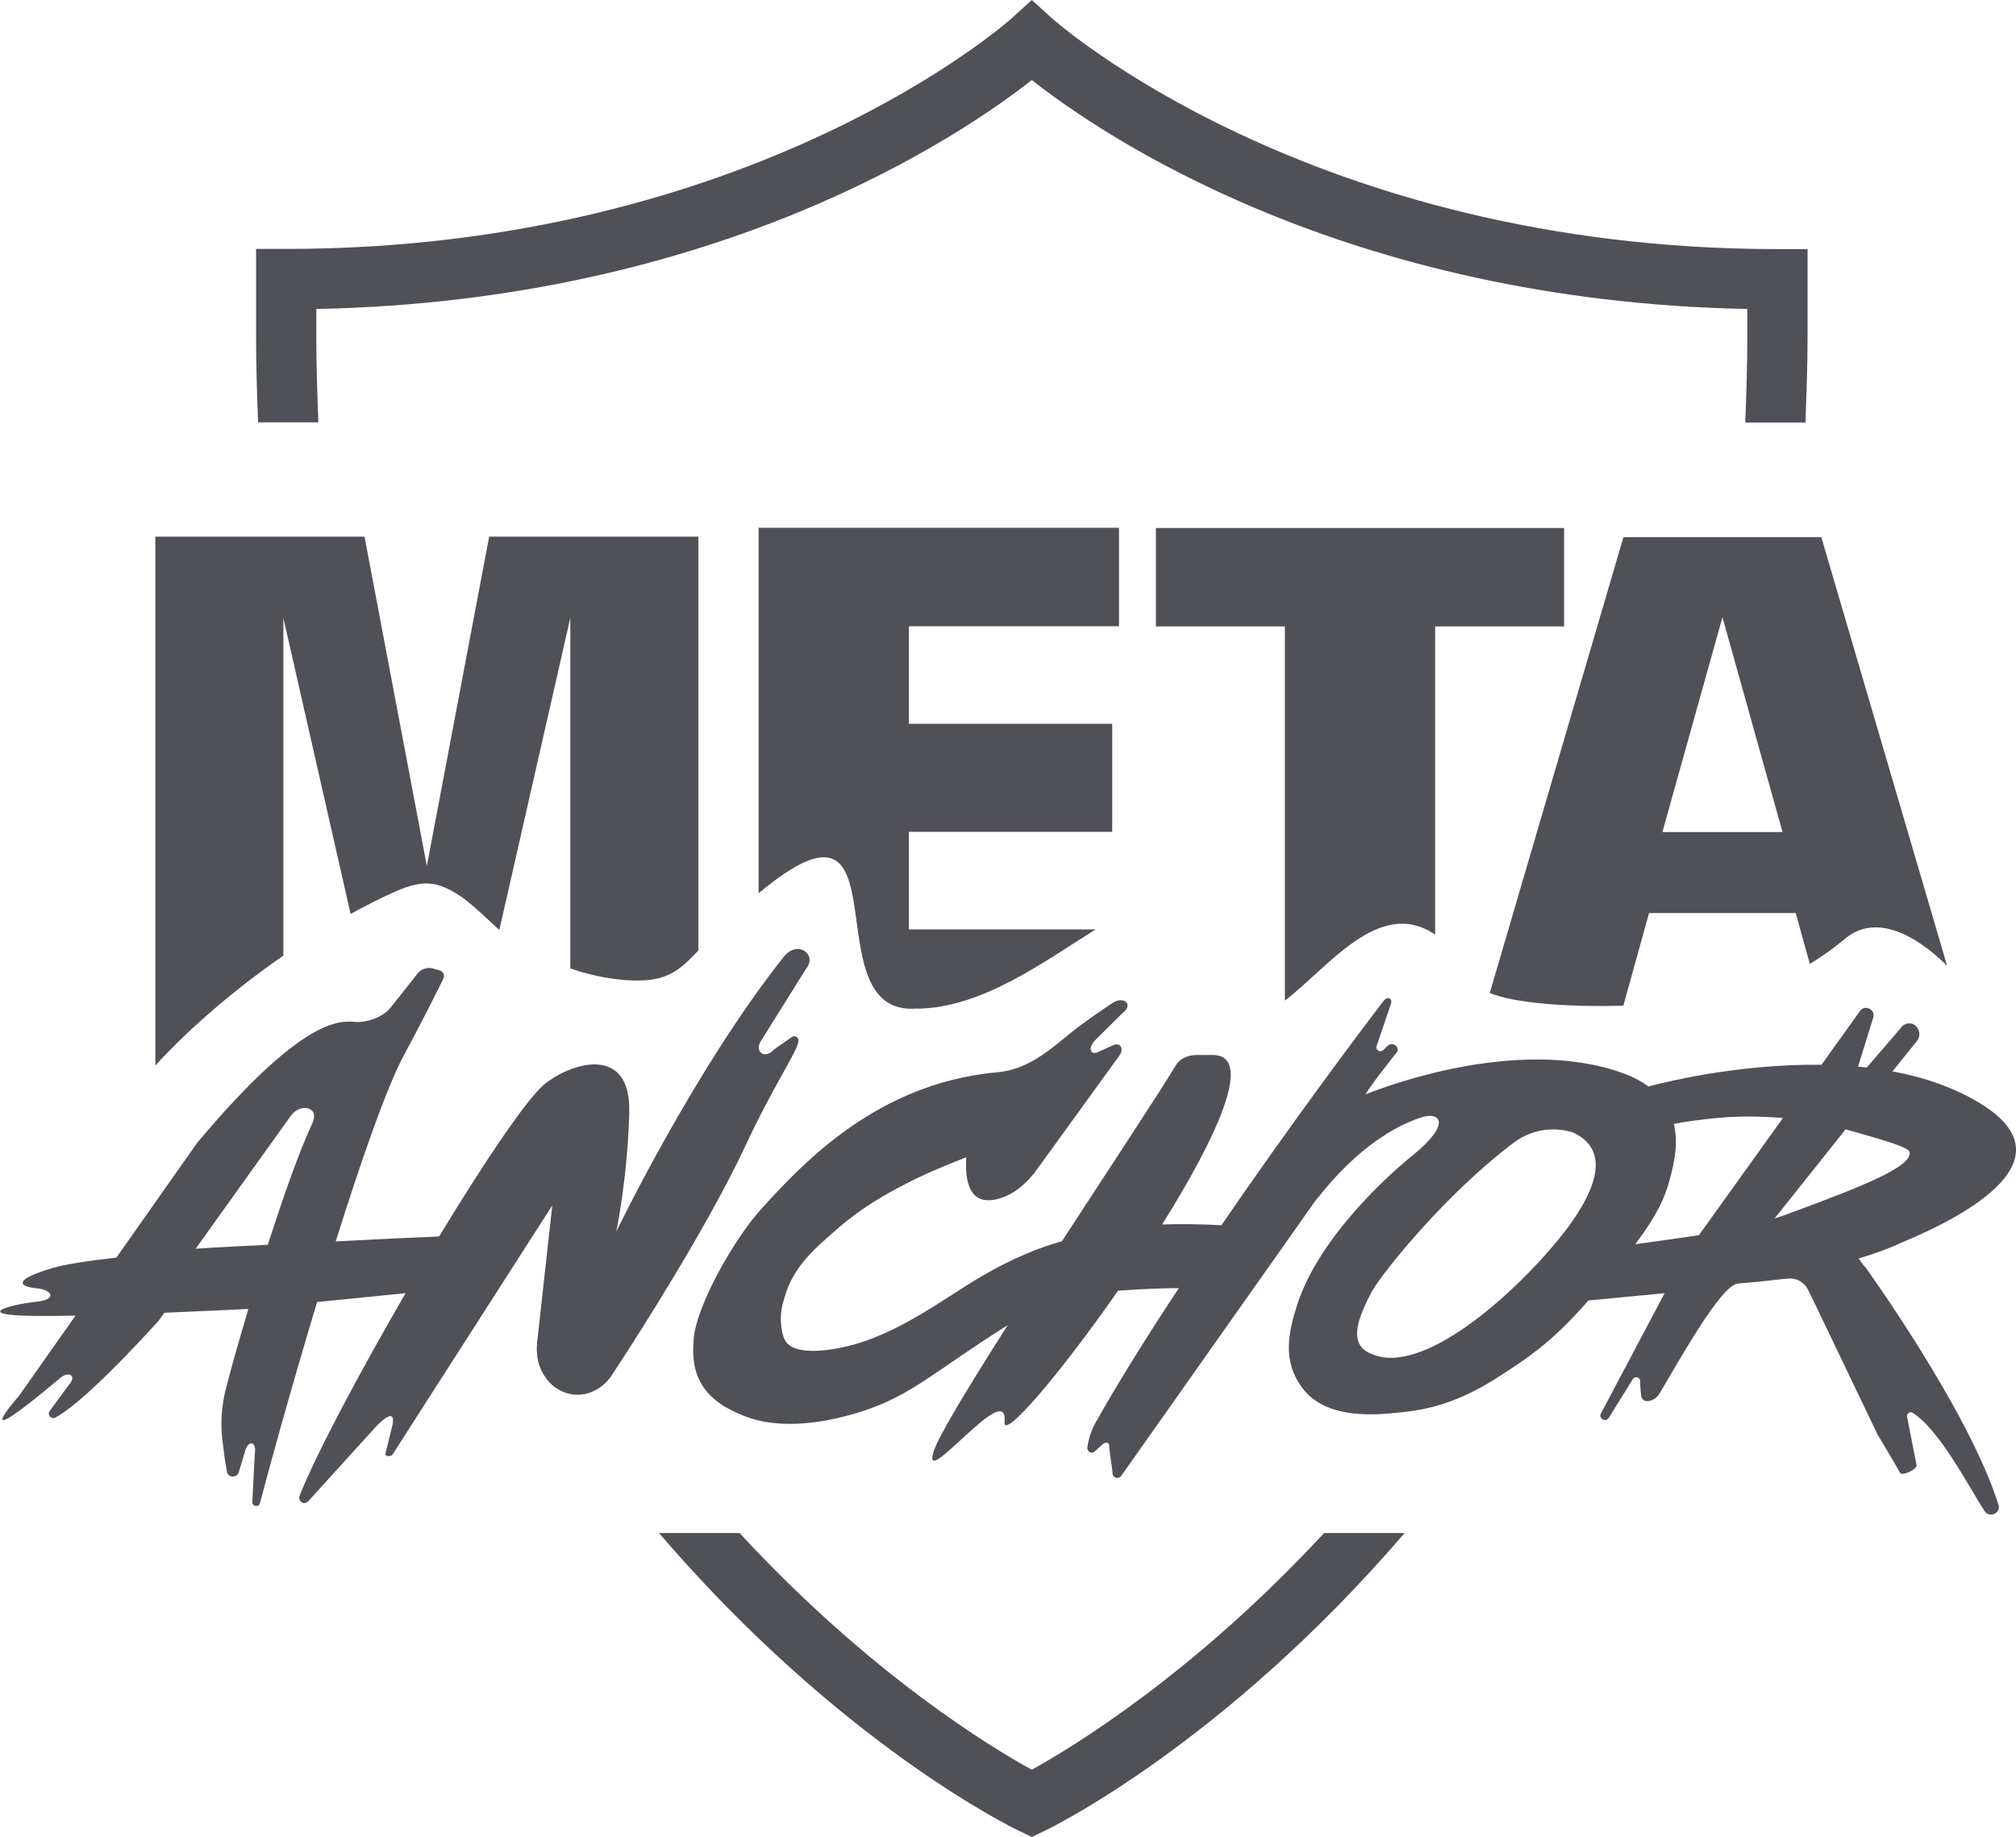 <?xml version="1.0" encoding="UTF-8"?>
<svg id="Ebene_2" data-name="Ebene 2" xmlns="http://www.w3.org/2000/svg" viewBox="0 0 107.07 97.56">
	<defs>
		<style>
			.cls-1 {
				fill: #505157;
				stroke-width: 0px;
			}

			@media (prefers-color-scheme: dark) {
				.cls-1 {
					fill: #fff;
				}
			}
		</style>
	</defs>
	<g>
		<path class="cls-1" d="m15.05,50.77v-17.95l3.57,15.72c.83-.46,1.65-.87,2.42-1.21.73-.32,1.51-.55,2.27-.31,1.24.39,2.19,1.46,3.21,2.37l3.77-16.58v18.62c1.42.51,3.47.84,4.7.52.92-.24,1.43-.77,2.1-1.47v-21.98h-11.11l-3.31,17.49-3.31-17.49h-11.11v28.09c1.9-2.08,4.32-4.12,6.79-5.83Z"/>
		<path class="cls-1" d="m48.73,53.57c3.44-.04,6.78-2.54,9.46-4.21h-9.92v-5.18h10.8v-5.74h-10.8v-5.18h11.16v-5.23h-19.14v19.41c8.1-6.76,2.67,6.63,8.43,6.12Z"/>
		<path class="cls-1" d="m76.22,49.63v-16.36h6.85v-5.23h-21.68v5.23h6.85v19.87c2.31-1.76,5.02-5.51,7.97-3.51Z"/>
		<path class="cls-1" d="m86.22,53.4l1.36-4.91h7.79s.75,2.7.75,2.7c.7-.42,1.33-.88,1.88-1.34,1.56-1.31,3.65-.3,5.41,1.44l-6.68-22.76h-10.51l-7.1,24.21c1.3.53,4.11.76,7.1.67Zm5.26-20.62l3.19,11.41h-6.38l3.19-11.41Z"/>
	</g>
	<g>
		<path class="cls-1" d="m70.32,81.42c-6.98,7.54-13.45,11.42-15.52,12.57-2.08-1.14-8.53-5.01-15.52-12.57h-4.28c9.57,11.16,18.71,15.62,19.11,15.81l.69.33.69-.33c.4-.19,9.53-4.66,19.11-15.81h-4.28Z"/>
		<path class="cls-1" d="m16.91,22.44c-.06-1.5-.11-3-.11-4.52v-1.51c21.38-.42,34.31-9.26,38-12.16,3.69,2.91,16.62,11.74,38,12.16v1.51c0,1.53-.05,3.03-.11,4.52h3.2c.05-1.5.11-3,.11-4.52v-4.69h-1.6C69.63,13.22,56.02,1.1,55.88.98l-1.08-.98-1.08.98c-.13.12-13.75,12.24-38.52,12.24h-1.6v4.69c0,1.52.05,3.03.11,4.52h3.2Z"/>
		<g>
			<path class="cls-1" d="m42.4,55.31c.05-.2-.18-.35-.35-.23l-.93.65c-.51.57-1.09.12-.69-.47l2.38-3.81c.62-.76-.46-1.55-1.18-.64-4.73,5.95-8.9,14.6-8.9,14.6,0,0,.6-2.82.69-6.34.09-3.52-2.93-2.71-4.45-1.53-.94.73-3.22,4.13-5.65,8.13-1.53.06-3.44.15-5.49.26,1.34-4.26,2.72-8.25,3.67-9.98.78-1.43,1.69-3.25,2.05-3.98.08-.17,0-.37-.19-.43l-.36-.1c-.3-.09-.63.02-.82.26l-1.44,1.82c-.25.32-.86.72-1.71.76-.63.03-2.44-.89-8.57,6.43l-4.28,6.08c-1.52.17-2.73.36-3.41.56-2.22.66-1.67.99-.83,1.07.86.08,1.09.6.02.71-1.61.18-3.57.77.31.76.52,0,1.12,0,1.74-.02l-2.99,4.25s-3.08,3.48,2.17-.93c.47-.4.92-.13.45.38l-1.01,1.38c-.13.2.1.45.32.33.72-.39,2.25-1.6,5.48-5.14l.3-.42c2.42-.1,4.4-.2,4.4-.2h.06c-.64,2.15-1.12,3.89-1.24,4.43-.19.83-.24,1.68-.14,2.52.06.54.14,1.15.24,1.69.06.33.53.35.63.03l.3-1c.16-.75.67-.68.55.02l-.13,2.57c0,.24.36.28.41.04.39-1.52,1.61-5.96,3.03-10.67l4.7-.47c-2.42,4.17-4.7,8.44-5.62,10.73-.12.29.19.55.43.34l3.68-4.05c.99-.98.89-.25.77.15l-.33,1.36c-.04.16.33.17.4,0l8.46-13.19-.8,7.24c-.06.53,0,1.07.23,1.54.32.65.79,1,1.28,1.17.93.32,1.92-.12,2.45-.93,1.54-2.33,5.17-8.06,7.09-12.17,1.5-3.22,2.66-4.85,2.82-5.53Zm-25.81,4.34c-.77,1.67-1.6,4.09-2.37,6.46-1.05.06-2.82.13-3.83.21l4.99-6.97c.5-.82,1.63-.6,1.21.3Z"/>
			<path class="cls-1" d="m101.58,54.37s0,0,0,0c.02,0,.04,0,.06.01l-.06-.02Z"/>
			<path class="cls-1" d="m99.04,67.29s-.17-.23-.33-.45c.86-.26,1.66-.55,2.34-.87,3.62-1.51,8.86-4.45,4.15-7.35-1.41-.87-3.02-1.41-4.69-1.72l1.33-1.65c.2-.31.08-.72-.26-.87-.24-.08-.51.01-.64.23l-1.8,2.09c-.15-.02-.31-.04-.46-.05l.81-2.61c.13-.43-.45-.71-.71-.34l-2.04,2.85c-2.28-.03-4.46.22-6.18.51-1.36.23-2.42.49-3.01.64-.65-.48-1.36-.72-1.88-.88-5.81-1.77-13.08,1.28-13.14,1.3.14-.34,1.7-2.29,1.7-2.29.06-.3-.31-.5-.53-.29l-.24.23c-.16.15-.42,0-.35-.21l.76-2.24c.11-.31-.19-.42-.39-.16-1.45,1.89-5.01,6.66-8.61,11.91-1.16-.06-2.21-.07-3.15-.04,2.91-4.64,4.94-9.03,2.67-9h-.9c-.41.02-.82.19-1.03.53-.82,1.37-3.41,5.29-6.06,9.36-1.21.34-2.53.86-4.21,1.83-1.96,1.13-4.49,3.16-7.37,3.79-.58.13-2.55.51-3.09-.3-.24-.36-.25-1.02-.26-1.14-.01-.47.09-.86.17-1.1.45-1.75,1.72-2.76,2.86-3.76,1.32-1.15,2.54-1.81,3.61-2.37,1.27-.67,3.21-1.41,3.21-1.41-.15,2.37.95,2.48,1.89,2.15.71-.24,1.27-.75,1.73-1.32l4.54-6.27c.17-.23.11-.65-.31-.53l-.76.34c-.52.3-.67-.21-.19-.64l1.4-1.39c.61-.45.06-.93-.54-.53-.76.51-1.6,1.08-2.34,1.69-1.18.97-2.26,1.86-3.79,1.99-.25.02-.51.05-.77.09-5.97.83-9.75,4.97-11.74,7.16-1.43,1.56-3.47,5.15-3.6,6.93-.03.48-.09,1.29.26,2.07.53,1.2,1.73,1.71,2.28,1.94.71.31,2.68.99,6.36-.17,2.69-.85,3.99-2.22,7.78-4.59-2.03,3.18-3.66,5.86-3.93,6.7-.72,2.23,3.99-3.96,3.76-1.57-.1,1.04,2.97-2.57,6.03-6.96,1.12-.09,2.26-.13,3.23-.14-1.62,2.45-3.15,4.89-4.4,7.1-.24.42-.39.88-.46,1.36-.03.22.23.37.4.21l.38-.35c.21-.19.43-.13.38.15l.18,1.32c-.04.25.27.39.44.21l10.31-14.61c.77-.96,1.32-1.58,2.15-2.33.98-.88,2.2-1.7,3.48-2.12,1.03-.34,1.66.32-.49,2.05-1.22.98-4.93,4.32-6.08,7.88-.48,1.5-.81,3.01.28,4.45,1.31,1.73,4.03,1.42,5.56,1.24,2.59-.3,4.36-1.5,5.9-2.54,1.53-1.03,2.59-2.07,3.72-3.36h0s2.47-.24,2.47-.24c0,0,.6-.05,1.58-.15l-3.39,6.4c-.12.25.23.47.41.24l1.3-2.09c.14-.19.44-.04.37.19l.06.7c.08.48.72.32.97-.1.99-1.64,3.26-5.78,4.17-5.85,1.5-.12,2.24-.24,2.7-.27.43-.03.83.21,1.02.59l.22.44,3.5,7.3c.24.37,1.2,2.03,1.2,2.03.2.09.87-.23.85-.45l-.51-2.59c-.02-.16.17-.27.3-.19,1.47.93,3.06,4.08,3.83,5.23.26.38.87.1.73-.34-1.57-5.02-7.11-12.68-7.11-12.68Zm-15.86-1.98c-2.13,2.79-6.88,7.29-9.81,6.76-1.35-.3-1.84-1.02-.51-3.48.54-.97,3.88-5.15,7.53-7.9,1.12-.84,2.36-.8,3.14-.55,1.9.87,1.42,2.81-.34,5.16Zm3.68.76c1.21-1.62,1.54-2.49,1.73-3.12.23-.8.6-2.04.31-3.26,0,0,0,0,0,0h0s0,0,0,0c.3-.06,1.38-.25,2.61-.34.37-.03,1.43-.1,2.81,0,.13,0,.25.02.37.03l-4.46,6.22c-.99.15-2.09.3-3.37.48Zm8.26-1.66c-.29.11-.58.21-.87.3l3.77-4.73c.48.13.97.27,1.51.43,1.79.52,1.87.69,1.89.79.14.8-2.85,1.93-6.3,3.21Z"/>
		</g>
	</g>
</svg>
